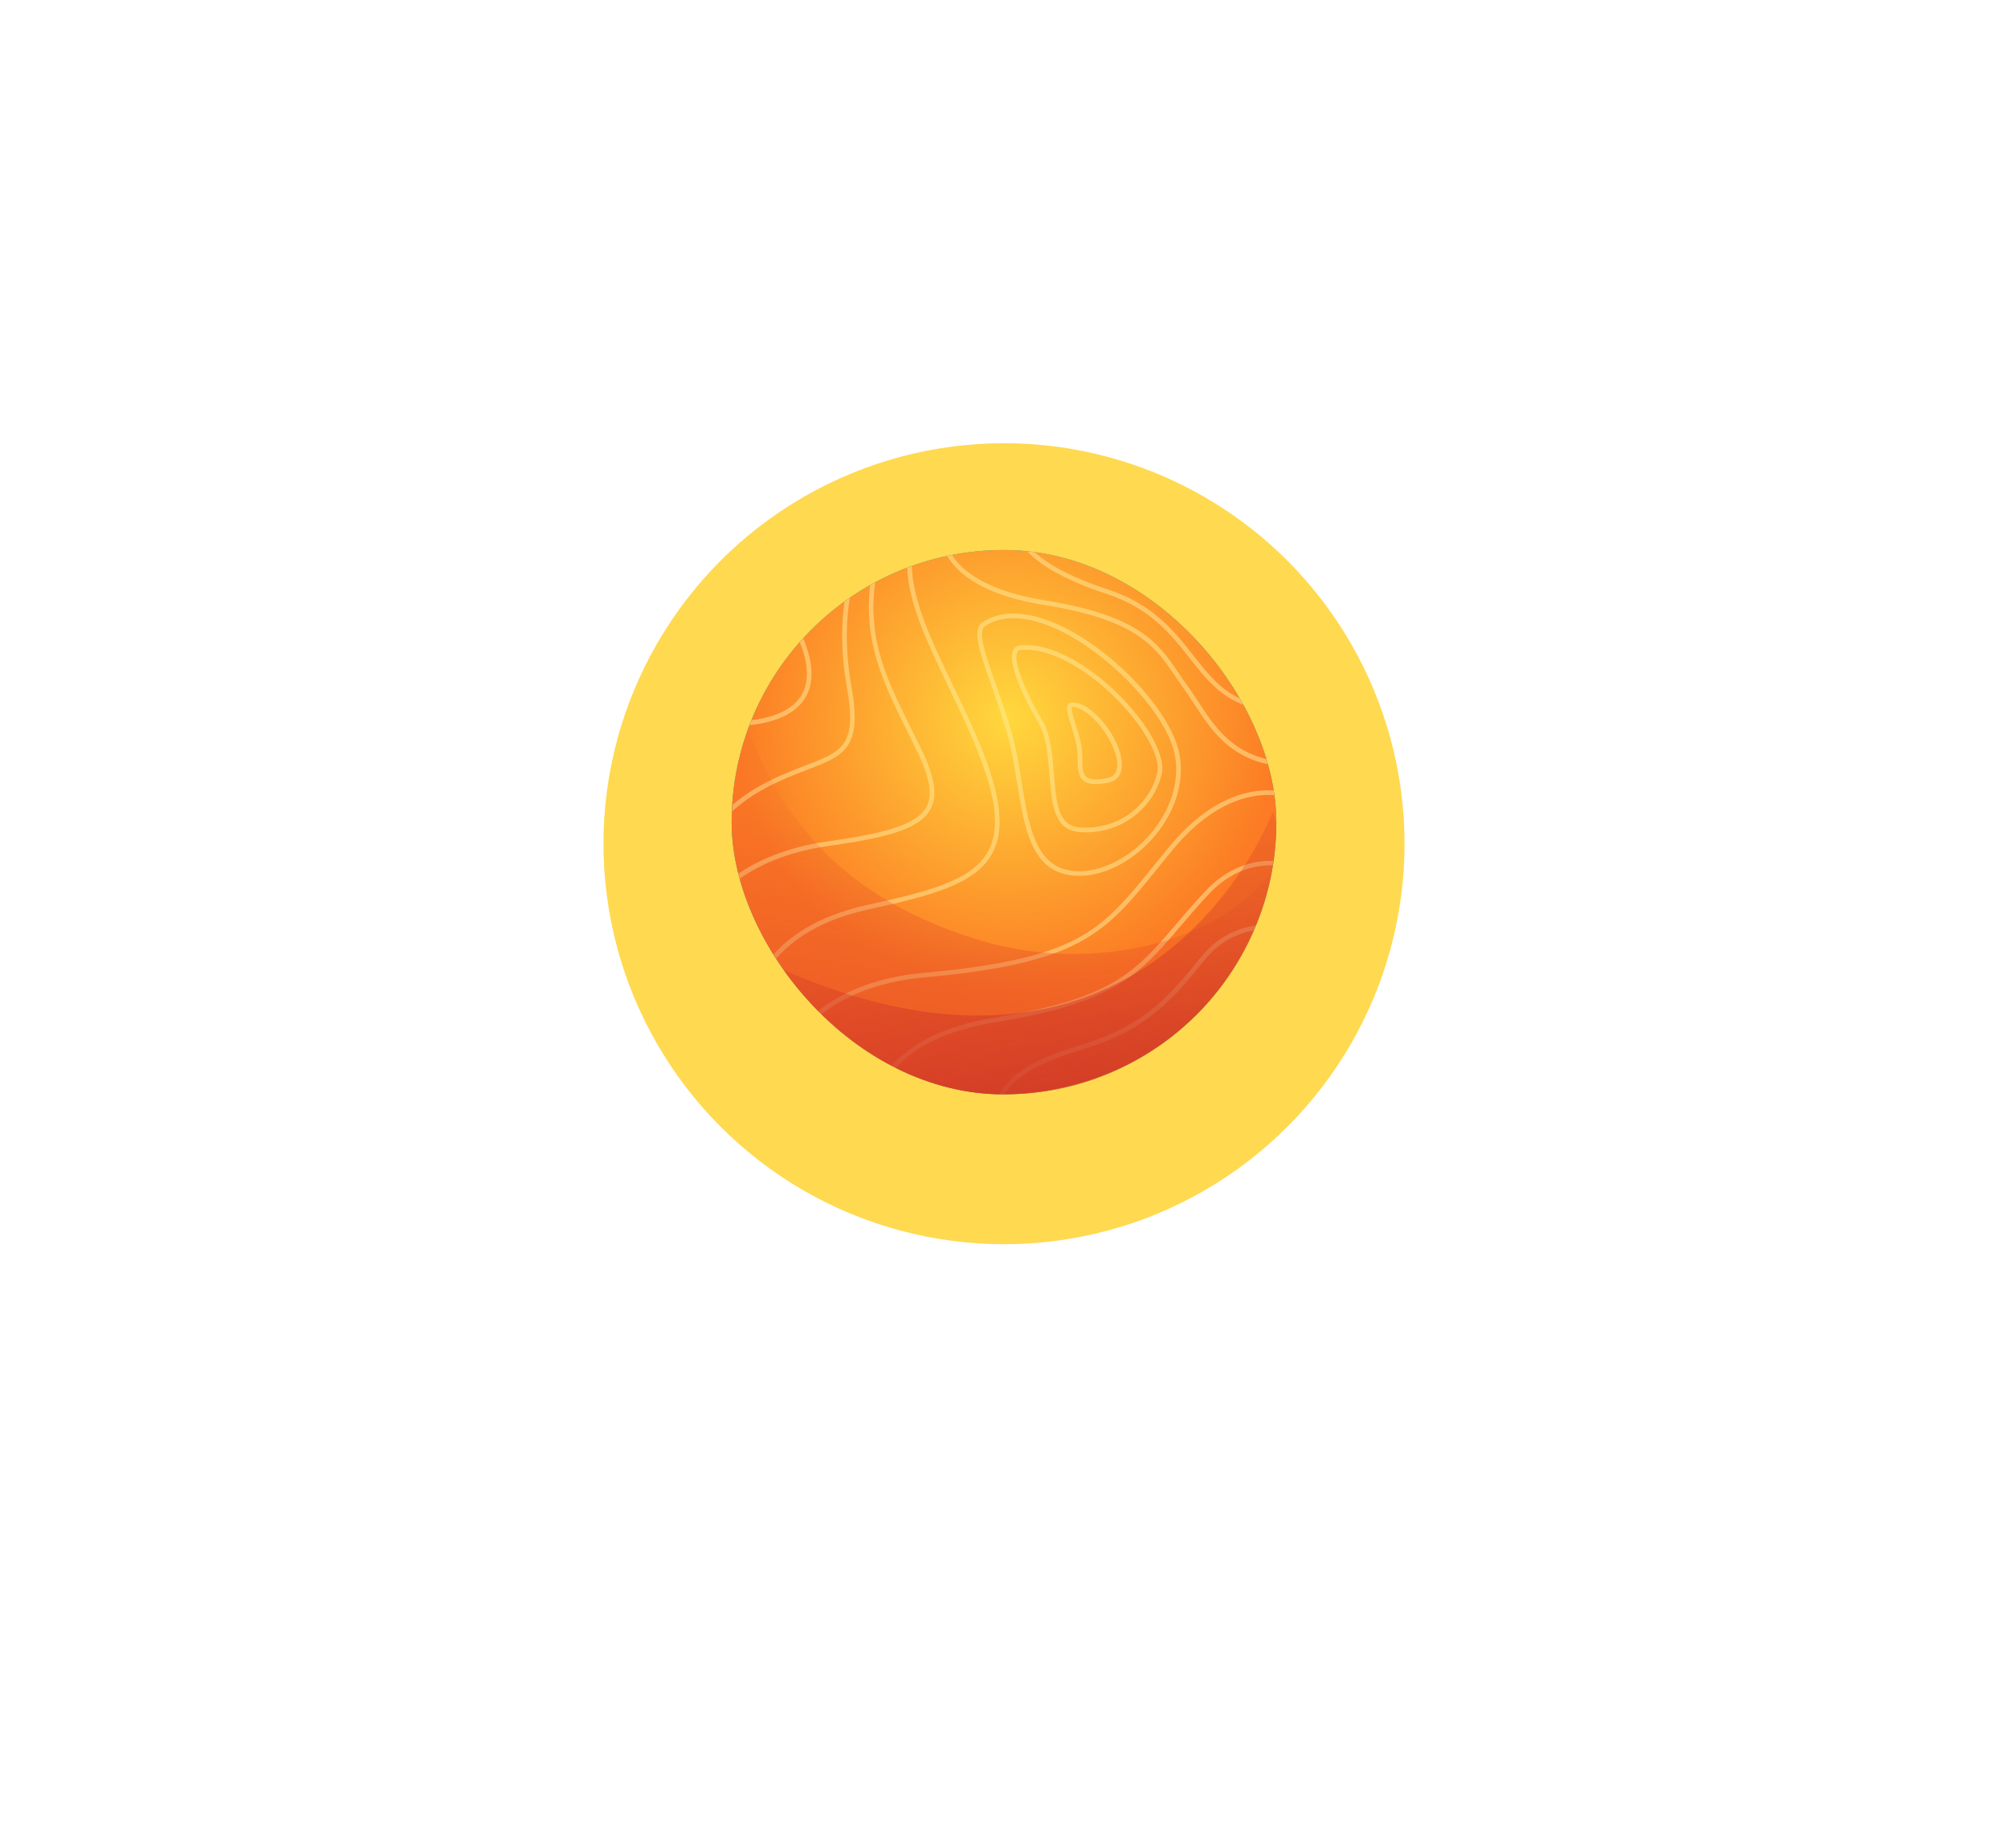 <svg width="376" height="346" viewBox="0 0 376 346" fill="none" xmlns="http://www.w3.org/2000/svg">
<g filter="url(#filter0_f_313_776)">
<circle cx="188" cy="158" r="75" fill="#FFD53C" fill-opacity="0.9"/>
</g>
<g clip-path="url(#clip0_313_776)">
<rect x="137" y="103" width="102" height="101.94" rx="50.97" fill="#2AB0AF"/>
<rect x="137" y="103" width="102" height="101.94" rx="50.97" fill="url(#paint0_radial_313_776)"/>
<g opacity="0.5">
<path d="M238.687 148.917C237.737 148.838 236.622 148.838 235.379 149.005C231.572 149.504 225.74 151.667 219.574 159.153C218.596 160.347 217.686 161.472 216.795 162.568C206.921 174.791 202.409 180.379 172.953 183.051C163.647 183.892 157.207 187.004 152.745 190.782C152.53 190.576 152.324 190.381 152.118 190.165C156.689 186.27 163.314 183.051 172.875 182.19C201.959 179.547 206.109 174.419 216.12 162.02C217.001 160.924 217.911 159.799 218.899 158.605C225.27 150.864 231.347 148.643 235.32 148.134C236.534 147.977 237.63 147.968 238.579 148.036C238.628 148.33 238.667 148.623 238.687 148.917Z" fill="#FFED9F"/>
<path d="M238.423 161.198C238.384 161.482 238.344 161.766 238.295 162.04C233.764 161.971 229.723 163.821 226.229 167.569C224.194 169.751 222.452 171.797 220.915 173.597C213.351 182.463 208.78 187.816 186.321 191.437C177.621 192.837 171.221 195.89 167.258 200.509C166.984 200.392 166.71 200.264 166.436 200.137C170.526 195.254 177.161 192.034 186.184 190.586C208.33 187.014 212.568 182.052 220.26 173.039C221.806 171.229 223.558 169.174 225.603 166.982C229.811 162.451 234.401 161.12 238.423 161.198Z" fill="#FFED9F"/>
<path d="M235.125 173.323C234.997 173.627 234.87 173.94 234.733 174.243C231.083 174.86 227.951 176.778 225.378 179.997C218.371 188.756 213.722 193.277 201.421 196.937C193.103 199.403 189.59 202.496 188.132 204.913H187.975C187.691 204.913 187.417 204.913 187.133 204.903C189.042 201.263 193.759 198.297 201.167 196.096C213.233 192.514 217.803 188.061 224.693 179.449C227.922 175.427 231.69 173.803 235.125 173.323Z" fill="#FFED9F"/>
<path d="M185.675 160.034C182.475 165.602 174.46 167.716 162.599 170.31C152.334 172.551 147.118 177.082 144.524 180.575C144.358 180.301 144.192 180.027 144.025 179.753C144.26 179.44 144.524 179.127 144.808 178.794C147.49 175.702 152.725 171.582 162.413 169.458C174.049 166.914 181.898 164.849 184.922 159.603C186.849 156.237 186.771 151.638 184.677 145.12C182.906 139.62 180.244 134.101 177.68 128.767C173.834 120.772 170.115 113.061 169.88 106.318C170.174 106.21 170.458 106.103 170.751 105.995C170.878 112.63 174.597 120.361 178.463 128.386C181.046 133.749 183.718 139.287 185.509 144.856C187.681 151.618 187.74 156.443 185.675 160.034Z" fill="#FFED9F"/>
<path d="M174.255 151.5C172.229 155.317 165.937 156.883 155.035 158.439C147.108 159.574 141.716 162.216 138.183 164.8C138.115 164.477 138.046 164.144 137.978 163.821C141.608 161.257 147.02 158.703 154.908 157.578C165.281 156.1 171.642 154.563 173.482 151.089C174.676 148.829 174.118 145.57 171.661 140.54C171.123 139.444 170.595 138.377 170.086 137.34C165.457 128.023 161.68 120.42 162.942 109.567C163.255 109.391 163.559 109.214 163.882 109.048C162.414 119.92 166.044 127.241 170.869 136.948C171.387 137.986 171.916 139.052 172.454 140.148C175.038 145.472 175.596 148.966 174.255 151.5Z" fill="#FFED9F"/>
<path d="M151.14 144.151C149.995 144.591 148.703 145.09 147.323 145.668C142.088 147.889 138.868 150.287 137.058 151.98C137.067 151.569 137.097 151.158 137.126 150.747C139.074 149.064 142.205 146.901 146.99 144.875C148.38 144.288 149.682 143.789 150.836 143.349C157.687 140.726 160.525 139.64 158.607 128.845C157.334 121.682 157.608 116.192 158.137 112.659C158.47 112.415 158.802 112.18 159.145 111.945C158.558 115.35 158.108 121.095 159.458 128.699C161.503 140.188 158.039 141.519 151.14 144.151Z" fill="#FFED9F"/>
<path d="M150.67 130.871C148.488 134.238 144.016 135.422 140.346 135.803C140.463 135.49 140.591 135.177 140.718 134.864C144.114 134.453 148.048 133.318 149.946 130.392C151.541 127.935 151.483 124.53 149.76 120.243C149.976 119.999 150.181 119.764 150.406 119.529C152.393 124.285 152.481 128.092 150.67 130.871Z" fill="#FFED9F"/>
<path d="M237.796 143.202C230.045 141.655 226.787 136.674 223.616 131.84C222.941 130.803 222.236 129.736 221.512 128.738C220.964 127.984 220.445 127.221 219.956 126.487C216.325 121.124 212.89 116.055 195.451 113.276C187.055 111.935 181.222 109.244 178.13 105.261C177.827 104.869 177.572 104.488 177.347 104.116C177.65 104.047 177.954 103.989 178.257 103.93C178.433 104.214 178.639 104.497 178.864 104.791C180.909 107.384 185.47 110.809 195.588 112.424C213.399 115.262 216.932 120.478 220.67 126.007C221.16 126.732 221.669 127.485 222.217 128.229C222.96 129.247 223.665 130.323 224.35 131.37C227.354 135.96 230.447 140.677 237.6 142.262C237.659 142.565 237.737 142.879 237.796 143.202Z" fill="#FFED9F"/>
<path d="M234.175 132.417C228.803 130.949 225.877 127.221 222.804 123.306C219.339 118.903 215.425 113.912 207.244 111.23C198.534 108.373 194.336 105.417 192.31 103.186C192.76 103.225 193.22 103.264 193.67 103.323C195.794 105.329 199.836 107.893 207.508 110.408C215.934 113.168 219.946 118.276 223.479 122.778C226.425 126.526 229.047 129.863 233.666 131.37C233.843 131.713 234.009 132.065 234.175 132.417Z" fill="#FFED9F"/>
<path d="M220.837 141.137C219.183 132.848 207.704 120.919 197.233 116.573C191.86 114.352 187.28 114.342 183.982 116.534C181.956 117.885 183.415 122.054 185.636 128.356C186.644 131.214 187.779 134.443 188.728 137.858C189.482 140.569 189.961 143.583 190.431 146.49C191.801 155.004 193.093 163.048 200.677 163.938C201.137 163.997 201.607 164.017 202.077 164.017C206.617 164.017 211.657 161.551 215.533 157.343C219.927 152.577 221.913 146.519 220.837 141.137ZM214.887 156.755C210.786 161.198 205.384 163.616 200.775 163.077C193.837 162.265 192.594 154.534 191.283 146.353C190.813 143.417 190.324 140.383 189.56 137.623C188.601 134.179 187.456 130.93 186.448 128.062C184.589 122.788 182.984 118.237 184.452 117.259C188.298 114.695 193.338 115.908 196.89 117.376C206.96 121.545 218.4 133.406 219.976 141.303C221.003 146.411 219.095 152.195 214.887 156.755Z" fill="#FFED9F"/>
<path d="M211.951 132.74C206.794 126.683 198.769 120.811 192.036 120.811C191.713 120.811 191.41 120.821 191.097 120.85C190.47 120.899 190.001 121.212 189.736 121.731C188.151 124.843 194.326 135.167 194.385 135.265C195.941 137.858 196.234 141.538 196.508 145.1C196.919 150.385 197.311 155.376 201.95 155.796C202.419 155.836 202.889 155.865 203.349 155.865C210.062 155.865 215.905 151.471 217.529 144.983C218.204 142.272 216.071 137.575 211.951 132.74ZM216.687 144.768C215.053 151.275 208.888 155.552 202.018 154.926C198.104 154.573 197.761 150.15 197.36 145.032C197.076 141.372 196.782 137.584 195.109 134.815C192.614 130.675 189.531 124.001 190.49 122.122C190.627 121.868 190.832 121.731 191.155 121.711C197.771 121.154 206.03 127.123 211.285 133.298C215.171 137.859 217.294 142.36 216.687 144.768Z" fill="#FFED9F"/>
<path d="M210.052 142.615C209.632 138.133 204.641 131.527 200.726 131.527C200.354 131.527 200.139 131.713 200.022 131.869C199.552 132.496 199.904 133.739 200.619 136.058C201.088 137.575 201.617 139.297 201.734 140.687C201.783 141.245 201.783 141.802 201.793 142.341C201.812 143.887 201.842 145.345 202.86 146.177C203.398 146.617 204.161 146.832 205.189 146.832C205.835 146.832 206.588 146.744 207.449 146.588C209.338 146.206 210.258 144.807 210.052 142.615ZM207.303 145.717C205.336 146.089 204.063 146.02 203.417 145.492C202.713 144.914 202.693 143.711 202.674 142.311C202.664 141.763 202.654 141.196 202.605 140.609C202.488 139.121 201.94 137.35 201.45 135.784C201.079 134.57 200.511 132.75 200.707 132.388H200.716C204.122 132.388 208.81 138.72 209.181 142.693C209.348 144.425 208.712 145.443 207.303 145.717Z" fill="#FFED9F"/>
</g>
<path opacity="0.65" d="M238.129 163.332C237.434 166.992 236.309 170.652 234.743 174.253C220.504 207.027 177.396 215.433 152.138 190.175C136.706 174.889 133.868 154.241 140.092 136.87C145.259 148.878 153.587 166.884 183.063 175.966C204.015 182.415 227.932 176.827 238.129 163.332Z" fill="url(#paint1_linear_313_776)"/>
<path opacity="0.65" d="M239 154.152C238.99 157.186 238.706 160.259 238.119 163.332C237.424 166.992 236.299 170.652 234.733 174.253C220.494 207.027 177.386 215.433 152.128 190.175C149.124 187.2 146.599 184.02 144.525 180.702C215.826 213.133 238.364 151.941 238.364 151.941L239 154.152Z" fill="url(#paint2_linear_313_776)"/>
</g>
<defs>
<filter id="filter0_f_313_776" x="0.8" y="-29.2" width="374.4" height="374.4" filterUnits="userSpaceOnUse" color-interpolation-filters="sRGB">
<feFlood flood-opacity="0" result="BackgroundImageFix"/>
<feBlend mode="normal" in="SourceGraphic" in2="BackgroundImageFix" result="shape"/>
<feGaussianBlur stdDeviation="56.1" result="effect1_foregroundBlur_313_776"/>
</filter>
<radialGradient id="paint0_radial_313_776" cx="0" cy="0" r="1" gradientUnits="userSpaceOnUse" gradientTransform="translate(188.873 134.424) scale(50.986 50.989)">
<stop stop-color="#FFD83D"/>
<stop offset="1" stop-color="#FC7B24"/>
</radialGradient>
<linearGradient id="paint1_linear_313_776" x1="179.945" y1="205.732" x2="187.762" y2="155.644" gradientUnits="userSpaceOnUse">
<stop stop-color="#E04127"/>
<stop offset="1" stop-color="#E04127" stop-opacity="0.1"/>
</linearGradient>
<linearGradient id="paint2_linear_313_776" x1="201.854" y1="208.484" x2="189.261" y2="157.24" gradientUnits="userSpaceOnUse">
<stop stop-color="#C22C27"/>
<stop offset="1" stop-color="#D33127" stop-opacity="0.2"/>
</linearGradient>
<clipPath id="clip0_313_776">
<rect x="137" y="103" width="102" height="101.94" rx="50.97" fill="white"/>
</clipPath>
</defs>
</svg>
